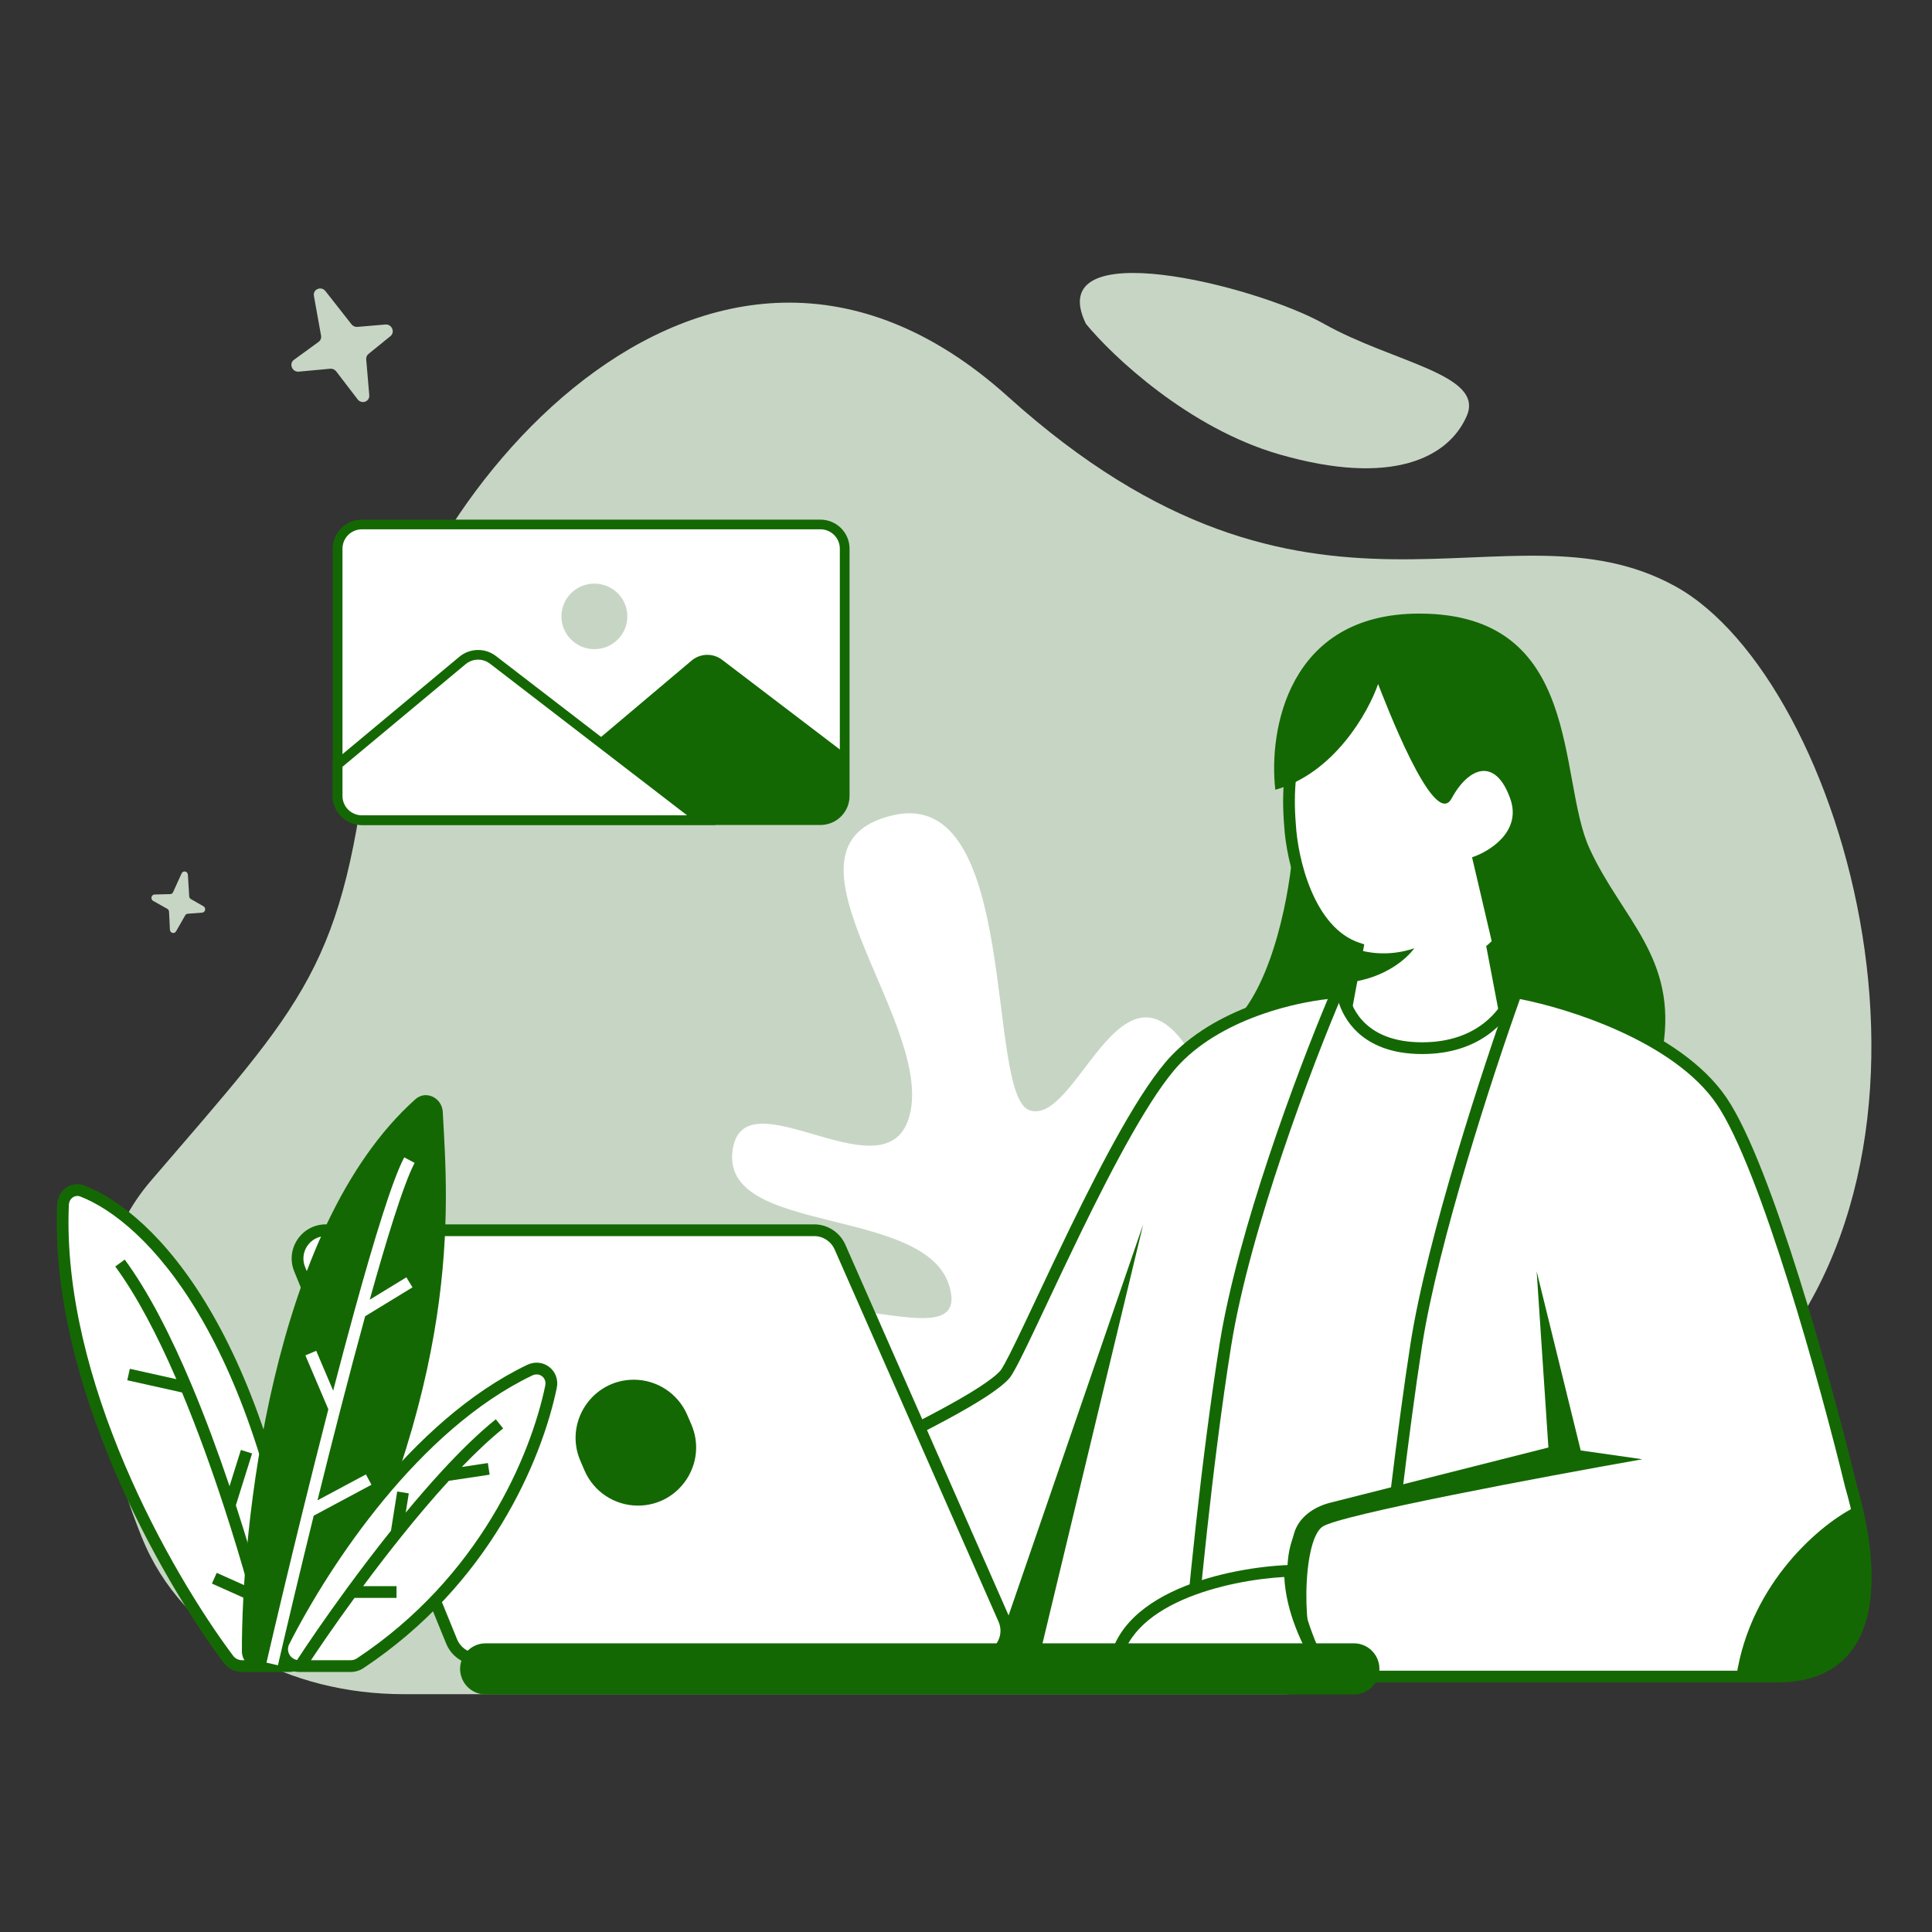 <svg xmlns="http://www.w3.org/2000/svg" fill="none" viewBox="0 0 3000 3000" id="Womanworkingoncomputer"><rect x="0" y="0" width="3000" height="3000" fill="#333333" stroke="none"/><path fill="#c7d6c4" d="M574.784 1136.63C533.894 1503.35 474.83 1553.15 234.031 1833.85C108.684 1979.97 145.818 2201.74 220.017 2386.66C284.415 2547.15 452.868 2630.68 626.246 2630.68H1996.6C2128.16 2630.68 2612.01 2251.99 2705.63 2159.83C3078.18 1793.11 2864.65 1055.13 2601.13 910.255C2337.61 765.377 2037.75 1041.55 1565.24 615.971C1092.73 190.391 612.646 797.069 574.784 1136.63Z" class="colore7e8ff svgShape"></path><path fill="#c7d6c4" d="M1986.55 705.546C1846.08 665.005 1727.79 553.516 1686.2 502.84C1616.89 360.024 1949.58 442.949 2055.86 502.84C2162.14 562.73 2305.38 581.158 2277.65 645.655C2249.93 710.153 2162.14 756.222 1986.55 705.546Z" class="colore7e8ff svgShape"></path><path fill="#ffffff" d="M1921.85 2603.33H1474.17C1349.55 2557.05 1183.4 2501.52 1224.94 2395.09 1266.48 2288.65 1474.17 2432.11 1529.55 2330.3 1584.94 2228.49 1137.25 2214.61 1183.4 2085.04 1229.56 1955.47 1511.09 2122.06 1474.17 1997.11 1437.25 1872.17 1123.4 1918.45 1137.25 1788.87 1151.1 1659.3 1386.48 1872.17 1414.17 1724.09 1441.86 1576 1188.02 1312.23 1386.48 1265.96 1584.94 1219.68 1529.55 1700.95 1598.78 1724.09 1668.01 1747.23 1732.63 1497.34 1829.55 1608.4 1926.47 1719.46 1760.32 1969.35 1829.55 2085.04 1898.78 2200.73 1995.7 1770.36 2106.47 1969.35 2195.08 2128.54 2020.31 2458.33 1921.85 2603.33zM2317.72 1472.56L2335.96 1568.31 2317.72 1668.62C2270.61 1674.7 2174.56 1686.86 2167.26 1686.86 2159.97 1686.86 2106.47 1641.27 2080.63 1618.47L2107.99 1472.56C2031.39 1447.03 2006.16 1334.26 2003.12 1281.06 1984.88 1062.2 2130.78 1034.85 2158.14 1034.85 2185.5 1034.85 2358.76 1034.85 2381.56 1217.23 2399.8 1363.13 2346.6 1448.24 2317.72 1472.56z" class="colorffffff svgShape"></path><path fill="#146803" fill-rule="evenodd" d="M2267.75 1065.93C2314.82 1087.57 2361.55 1130.67 2372.51 1218.36C2390.44 1361.8 2337.94 1443.62 2311.85 1465.59L2307.77 1469.03L2326.69 1568.35L2309.95 1660.43C2286.64 1663.43 2254.48 1667.51 2226.44 1670.97C2211.04 1672.87 2196.91 1674.58 2186.18 1675.81C2180.82 1676.42 2176.33 1676.91 2172.97 1677.25C2171.29 1677.42 2169.93 1677.55 2168.9 1677.63C2168.7 1677.65 2168.52 1677.66 2168.36 1677.68C2168.04 1677.51 2167.62 1677.29 2167.1 1676.98C2165.25 1675.9 2162.73 1674.22 2159.6 1671.97C2153.38 1667.5 2145.36 1661.22 2136.65 1654.14C2120.93 1641.35 2103.29 1626.22 2090.55 1615.05L2118.41 1466.43L2110.87 1463.91C2076.22 1452.36 2052.2 1420.68 2036.35 1383.6C2020.59 1346.73 2013.69 1306.31 2012.22 1280.54L2012.21 1280.42L2012.2 1280.3C2003.27 1173.11 2034.55 1114.56 2069.67 1082.63C2105.28 1050.25 2146.26 1043.97 2158.14 1043.97C2171.63 1043.97 2220.08 1044.01 2267.75 1065.93ZM2158.22 1025.73H2158.14C2142.67 1025.73 2097.01 1033.12 2057.4 1069.14C2017.3 1105.59 1984.75 1170.11 1994.02 1281.7C1995.6 1309.13 2002.85 1351.63 2019.58 1390.77C2035.24 1427.39 2059.92 1462.67 2097.61 1478.41L2070.71 1621.88L2074.6 1625.31C2087.57 1636.75 2107.5 1653.94 2125.14 1668.29C2133.95 1675.45 2142.29 1682 2148.96 1686.79C2152.27 1689.17 2155.33 1691.23 2157.9 1692.73C2159.18 1693.48 2160.51 1694.19 2161.8 1694.74C2162.83 1695.17 2164.88 1695.98 2167.26 1695.98C2169.76 1695.98 2177.87 1695.12 2188.26 1693.93C2199.07 1692.69 2213.26 1690.97 2228.68 1689.07C2259.51 1685.27 2295.32 1680.71 2318.89 1677.67L2325.5 1676.81L2345.24 1568.27L2327.64 1475.9C2359.61 1445.44 2408.38 1358.32 2390.61 1216.1C2378.77 1121.41 2327.47 1073.31 2275.37 1049.36C2223.97 1025.73 2172.2 1025.73 2158.22 1025.73Z" clip-rule="evenodd" class="color032068 svgShape"></path><path fill="#146803" d="M2196.05 1472.56C2153.58 1486.72 2117.9 1478.46 2103.15 1472.56L2094.31 1525.64C2150.93 1518.57 2184.25 1488.78 2196.05 1472.56Z" class="color032068 svgShape"></path><path fill="#ffffff" d="M2208.3 1627.59C2299.49 1627.59 2337.48 1572.87 2349.64 1545.52L2381.56 1554.63L2180.94 2594.21H2149.02H1661.15L1966.64 1609.35L2071.51 1545.52H2085.19C2091.27 1572.87 2117.11 1627.59 2208.3 1627.59Z" class="colorffffff svgShape"></path><path fill="#146803" fill-rule="evenodd" d="M2344.53 1534.57L2341.31 1541.81C2330.14 1566.93 2294.86 1618.47 2208.3 1618.47C2164.66 1618.47 2137.71 1605.44 2120.99 1590.09C2104.11 1574.59 2096.85 1555.93 2094.09 1543.54L2092.5 1536.4H2068.95L1958.95 1603.35L1648.78 2603.33H2188.47L2392.09 1548.16L2344.53 1534.57ZM2078.15 1554.63C2082.46 1569.04 2091.34 1587.62 2108.66 1603.53C2129.18 1622.37 2160.74 1636.71 2208.3 1636.71C2296.87 1636.71 2338.34 1587.25 2354.5 1556.39L2371.02 1561.11L2173.41 2585.09H1673.53L1974.33 1615.34L2074.07 1554.63H2078.15Z" clip-rule="evenodd" class="color032068 svgShape"></path><path fill="#ffffff" d="M2199.18 2088.1C2224.71 1923.96 2313.16 1654.94 2354.2 1540.96C2431.71 1554.63 2604.06 1607.52 2673.37 1709.66C2742.67 1811.79 2835.99 2150.41 2873.99 2306.96C2915.02 2448.3 2915.02 2603.33 2760 2603.33H2057.83C1984.88 2461.98 2007.68 2393.59 2030.47 2366.23C2048.71 2344.35 2129.63 2326.71 2167.8 2320.64C2177.72 2238.96 2188.63 2155.88 2199.18 2088.1Z" class="colorffffff svgShape"></path><path fill="#146803" fill-rule="evenodd" d="M2348.22 1530.64L2355.79 1531.98C2395.21 1538.93 2458.41 1555.78 2520.61 1583.82C2582.61 1611.78 2644.85 1651.4 2680.91 1704.54C2698.84 1730.95 2717.97 1772.06 2737.1 1820.72C2756.29 1869.55 2775.71 1926.56 2794.12 1985.17C2830.9 2102.3 2863.76 2226.18 2882.8 2304.61C2903.41 2375.68 2914.2 2451.61 2899.36 2510.38C2891.87 2540.01 2877.75 2565.76 2854.64 2584.05C2831.51 2602.35 2800.3 2612.45 2760 2612.45H2052.28L2049.73 2607.51C1976 2464.66 1997.28 2391.82 2023.47 2360.39C2029.43 2353.23 2039.55 2347.33 2050.52 2342.41C2061.81 2337.34 2075.27 2332.76 2089.12 2328.75C2113.79 2321.6 2140.38 2316.06 2159.58 2312.76C2169.28 2233.24 2179.89 2152.75 2190.17 2086.7C2215.85 1921.6 2304.59 1651.85 2345.62 1537.87L2348.22 1530.64ZM2360.17 1551.34C2318.11 1669.13 2233.04 1929.7 2208.19 2089.5C2197.67 2157.14 2186.77 2240.1 2176.86 2321.74L2176.03 2328.56L2169.24 2329.64C2150.42 2332.64 2121.03 2338.49 2094.2 2346.26C2080.77 2350.15 2068.2 2354.46 2057.99 2359.05C2047.47 2363.77 2040.63 2368.29 2037.48 2372.07C2018.31 2395.08 1994.33 2457.79 2063.41 2594.21H2760C2797.21 2594.21 2824.13 2584.93 2843.32 2569.74C2862.53 2554.55 2874.91 2532.71 2881.67 2505.91C2895.32 2451.89 2885.62 2379.72 2865.23 2309.5L2865.17 2309.3L2865.13 2309.11C2846.16 2230.99 2813.39 2107.39 2776.72 1990.64C2758.38 1932.25 2739.1 1875.68 2720.12 1827.4C2701.08 1778.95 2682.55 1739.43 2665.82 1714.78C2632.58 1665.78 2573.99 1627.9 2513.11 1600.45C2456.3 1574.83 2398.56 1558.79 2360.17 1551.34Z" clip-rule="evenodd" class="color032068 svgShape"></path><path fill="#ffffff" d="M1902.81 2088.1C1931.99 1905.72 2030.48 1647.34 2076.07 1540.96C2022.88 1544 1898.25 1569.22 1825.29 1645.82C1734.1 1741.57 1588.2 2097.22 1560.84 2133.69C1506.13 2197.53 1086.32 2367.5 1077.53 2398.15C1041.06 2448.3 1082.09 2580.53 1127.69 2603.33H1843.54C1851.13 2504.54 1873.63 2270.48 1902.81 2088.1Z" class="colorffffff svgShape"></path><path fill="#146803" fill-rule="evenodd" d="M2090.25 1531.01L2084.45 1544.55C2038.91 1650.83 1940.81 1908.33 1911.81 2089.54C1882.69 2271.58 1860.22 2505.36 1852.63 2604.03L1851.98 2612.45H1125.53L1123.61 2611.48C1109.88 2604.62 1097.65 2590.28 1087.63 2573.34C1077.46 2556.15 1068.91 2535.13 1063.03 2513.38C1057.15 2491.63 1053.85 2468.78 1054.45 2447.9C1055.04 2427.65 1059.32 2408.32 1069.44 2393.79C1070.31 2391.82 1071.54 2390.18 1072.63 2388.92C1074.14 2387.17 1075.99 2385.45 1078.01 2383.79C1082.04 2380.47 1087.42 2376.79 1093.77 2372.85C1106.53 2364.95 1124.13 2355.41 1144.9 2344.76C1179.2 2327.18 1222.73 2306.29 1268.55 2284.3C1278.29 2279.62 1288.13 2274.9 1298.01 2270.15C1354.47 2242.99 1412.17 2214.88 1459.16 2189.6C1482.65 2176.96 1503.33 2165.1 1519.78 2154.47C1536.25 2143.82 1547.74 2134.86 1553.72 2127.99C1556.6 2124.07 1561.46 2115.35 1568.18 2102.07C1574.91 2088.78 1583.17 2071.61 1592.64 2051.63C1597.9 2040.53 1603.54 2028.58 1609.48 2015.96C1624.9 1983.24 1642.4 1946.08 1660.93 1908C1686.61 1855.21 1714.35 1800.44 1741.42 1752.81C1768.39 1705.38 1795.06 1664.34 1818.69 1639.54C1856.54 1599.8 1907.41 1573.72 1955.11 1557.19C2002.84 1540.65 2048.13 1533.42 2075.55 1531.85L2090.25 1531.01ZM1961.08 1574.42C1914.92 1590.42 1867.01 1615.25 1831.9 1652.11C1809.93 1675.18 1784.17 1714.51 1757.28 1761.83C1730.49 1808.95 1702.95 1863.32 1677.33 1915.98C1658.86 1953.95 1641.43 1990.94 1626.03 2023.63C1620.07 2036.27 1614.42 2048.28 1609.12 2059.45C1599.64 2079.44 1591.3 2096.79 1584.46 2110.31C1577.75 2123.56 1572.12 2133.85 1568.14 2139.17L1567.96 2139.4L1567.77 2139.63C1560 2148.69 1546.48 2158.92 1529.68 2169.79C1512.65 2180.79 1491.49 2192.92 1467.8 2205.67C1420.4 2231.17 1362.35 2259.44 1305.92 2286.58C1295.99 2291.36 1286.12 2296.1 1276.36 2300.78C1230.54 2322.77 1187.28 2343.53 1153.22 2360.99C1132.55 2371.58 1115.48 2380.85 1103.38 2388.35C1097.31 2392.12 1092.72 2395.3 1089.61 2397.86C1088.05 2399.15 1087.04 2400.13 1086.44 2400.83C1086.31 2400.98 1086.21 2401.1 1086.15 2401.19L1085.85 2402.21L1084.91 2403.51C1077.31 2413.96 1073.23 2429.53 1072.68 2448.42C1072.14 2467.15 1075.11 2488.19 1080.63 2508.62C1086.15 2529.04 1094.12 2548.49 1103.33 2564.06C1112.09 2578.87 1121.4 2589.22 1129.98 2594.21H1835.1C1843.29 2490.93 1865.37 2264.38 1893.8 2086.66C1921.96 1910.68 2014 1665.15 2061.77 1551.32C2035.72 1554.18 1999.25 1561.19 1961.08 1574.42Z" clip-rule="evenodd" class="color032068 svgShape"></path><path fill="#146803" d="M2454.51 2252.24L2386.12 1974.11 2404.36 2247.68 2065.67 2333.37C2040.19 2339.82 2016.88 2355.67 2009.48 2380.89 1986.57 2458.9 2021.33 2549.24 2048.71 2580.53 2020.79 2548.61 2021.36 2393.59 2053.27 2370.79 2078.81 2352.55 2395.24 2293.28 2550.26 2265.92L2454.51 2252.24zM1775.14 1901.16L1606.44 2603.33H1533.49L1775.14 1901.16z" class="color032068 svgShape"></path><path fill="#ffffff" d="M1729.55 2603.33C1729.55 2479.31 1913.45 2442.22 2003.12 2439.18C2003.12 2501.19 2035.03 2562.29 2062.39 2603.33H1729.55Z" class="colorffffff svgShape"></path><path fill="#146803" fill-rule="evenodd" d="M2012.24 2429.75L2002.81 2430.07C1957.23 2431.61 1887.6 2441.78 1829.03 2467.54C1770.73 2493.19 1720.43 2535.8 1720.43 2603.33V2612.45H2079.43L2069.98 2598.27C2042.89 2557.63 2012.24 2498.41 2012.24 2439.18V2429.75ZM1994.23 2448.71C1996.9 2503.12 2021.78 2555.56 2045.69 2594.21H1739.04C1743.27 2542.72 1783.38 2507.55 1836.38 2484.23C1888.43 2461.34 1950.36 2451.19 1994.23 2448.71Z" clip-rule="evenodd" class="color032068 svgShape"></path><path fill="#ffffff" d="M844.995 2603.33C844.995 2493.09 989.797 2455.56 1068.41 2452.86C1068.41 2507.98 1104.47 2577.66 1123.13 2603.33H844.995Z" class="colorffffff svgShape"></path><path fill="#146803" fill-rule="evenodd" d="M1077.53 2443.42L1068.1 2443.75C1027.84 2445.13 970.593 2455.39 923.077 2479.65C875.531 2503.92 835.877 2543.35 835.877 2603.33V2612.45H1141.03L1130.5 2597.97C1121.67 2585.81 1108.33 2562.63 1097.21 2535.66C1086.05 2508.61 1077.53 2478.69 1077.53 2452.86V2443.42ZM1059.62 2462.43C1061.37 2489.1 1070.05 2517.65 1080.34 2542.61C1088.53 2562.48 1097.95 2580.55 1106.23 2594.21H854.484C858.199 2548.86 889.606 2517.21 931.37 2495.89C972.488 2474.9 1022.06 2464.88 1059.62 2462.43Z" clip-rule="evenodd" class="color032068 svgShape"></path><path fill="#146803" d="M2285.81 1331.22L2335.96 1545.51C2434.45 1545.51 2542.66 1600.23 2582.18 1627.59 2604.97 1486.24 2518.34 1426.97 2468.19 1317.54 2418.03 1208.11 2459.07 952.776 2203.74 952.776 1999.47 952.776 1969.68 1135.16 1980.32 1226.35 2071.51 1200.81 2124.7 1106.28 2139.9 1062.2 2149.02 1085 2226.53 1290.18 2253.89 1240.03 2281.25 1189.87 2322.28 1176.19 2345.08 1240.03 2363.32 1291.09 2313.16 1322.1 2285.81 1331.22zM1916.49 1586.55C1978.49 1524.54 2003.12 1381.37 2007.68 1317.54 2022.27 1423.32 2080.63 1464.96 2107.99 1472.56L2094.31 1545.51C2014.06 1541.87 1942.32 1571.35 1916.49 1586.55zM2696.17 2603.33C2718.05 2457.42 2828.39 2364.71 2883.11 2338.87 2912.67 2458.09 2905.9 2603.33 2778.24 2603.33H2696.17z" class="color032068 svgShape"></path><path fill="#ffffff" d="M524.263 851.956C524.263 831.206 541.172 814.385 562.03 814.385H1273.87C1294.72 814.385 1311.63 831.206 1311.63 851.956V1235.98C1311.63 1256.73 1294.72 1273.55 1273.87 1273.55H562.03C541.172 1273.55 524.263 1256.73 524.263 1235.98V851.956Z" class="colorffffff svgShape"></path><path fill="#146803" fill-rule="evenodd" d="M516.709 851.956C516.709 827.056 537 806.871 562.03 806.871H1273.87C1298.9 806.871 1319.19 827.056 1319.19 851.956V1235.98C1319.19 1260.88 1298.9 1281.06 1273.87 1281.06H562.03C537 1281.06 516.709 1260.88 516.709 1235.98V851.956ZM562.03 821.899C545.343 821.899 531.816 835.356 531.816 851.956V1235.98C531.816 1252.58 545.343 1266.03 562.03 1266.03H1273.87C1290.55 1266.03 1304.08 1252.58 1304.08 1235.98V851.956C1304.08 835.356 1290.55 821.899 1273.87 821.899H562.03Z" clip-rule="evenodd" class="color032068 svgShape"></path><path fill="#146803" d="M1073.92 1025.74L882.648 1187.12V1233.28C882.648 1254.03 899.557 1270.85 920.416 1270.85H1273.86C1294.72 1270.85 1311.63 1254.03 1311.63 1233.28V1169.52L1121.31 1024.56C1107.2 1013.82 1087.47 1014.31 1073.92 1025.74Z" class="color032068 svgShape"></path><path fill="#c7d6c4" d="M974.132 957.12C974.132 985.232 951.223 1008.02 922.964 1008.02C894.704 1008.02 871.795 985.232 871.795 957.12C871.795 929.007 894.704 906.217 922.964 906.217C951.223 906.217 974.132 929.007 974.132 957.12Z" class="colore7e8ff svgShape"></path><path fill="#ffffff" d="M718.161 1025.57L524.263 1187.12L524.263 1235.98C524.263 1256.73 541.172 1273.55 562.03 1273.55H1089L765.517 1024.66C751.476 1013.85 731.769 1014.23 718.161 1025.57Z" class="colorffffff svgShape"></path><path fill="#146803" fill-rule="evenodd" d="M760.895 1030.6C749.663 1021.96 733.897 1022.26 723.011 1031.33L531.816 1190.63L531.816 1235.98C531.816 1252.58 545.343 1266.03 562.03 1266.03H1066.88L760.895 1030.6ZM713.311 1019.81C729.64 1006.21 753.289 1005.75 770.138 1018.71L1111.11 1281.06H562.03C537 1281.06 516.709 1260.88 516.709 1235.98L516.709 1183.61L713.311 1019.81Z" clip-rule="evenodd" class="color032068 svgShape"></path><path fill="#ffffff" d="M1304.35 1936.49L1558.91 2514.55C1571.69 2543.57 1550.43 2576.15 1518.73 2576.15H741.953C724.113 2576.15 708.047 2565.36 701.304 2548.84L465.305 1970.78C453.514 1941.9 474.759 1910.28 505.954 1910.28H1264.16C1281.57 1910.28 1297.33 1920.56 1304.35 1936.49Z" class="colorffffff svgShape"></path><path fill="#146803" fill-rule="evenodd" d="M1264.17 1919.4C1277.96 1919.4 1290.44 1927.54 1296 1940.16L1550.56 2518.23C1560.69 2541.22 1543.85 2567.03 1518.73 2567.03H741.953C727.819 2567.03 715.089 2558.48 709.747 2545.4L473.748 1967.33C464.406 1944.45 481.238 1919.4 505.954 1919.4H1264.17ZM1312.69 1932.81C1304.22 1913.58 1285.19 1901.16 1264.17 1901.16H505.954C468.28 1901.16 442.623 1939.35 456.863 1974.22L692.862 2552.29C701.005 2572.24 720.408 2585.27 741.953 2585.27H1518.73C1557.02 2585.27 1582.69 2545.92 1567.25 2510.88L1312.69 1932.81Z" clip-rule="evenodd" class="color032068 svgShape"></path><path fill="#146803" d="M1067.09 2196.97C1052.81 2163.86 1020.21 2142.42 984.157 2142.42 919.231 2142.42 875.515 2208.88 901.226 2268.5L907.634 2283.35C921.911 2316.46 954.511 2337.9 990.565 2337.9 1055.49 2337.9 1099.21 2271.44 1073.5 2211.83L1067.09 2196.97zM754.147 2631.13H2102.25C2124.18 2631.13 2141.96 2613.36 2141.96 2591.42 2141.96 2569.49 2124.18 2551.72 2102.25 2551.72H754.147C725.694 2551.72 706.475 2580.76 717.601 2606.95 723.83 2621.61 738.218 2631.13 754.147 2631.13z" class="color032068 svgShape"></path><path fill="#ffffff" d="M97.793 1870.83C86.195 2145.74 257.462 2446.72 354.675 2576.5C359.751 2583.28 367.713 2587.12 376.178 2587.12H448.453C464.85 2587.12 477.546 2572.54 475.388 2556.29C410.996 2071.33 232.527 1890.15 128.018 1849.44C113.182 1843.66 98.463 1854.92 97.793 1870.83Z" class="colorffffff svgShape"></path><path fill="#146803" fill-rule="evenodd" d="M124.708 1857.94C116.647 1854.8 107.355 1860.5 106.903 1871.21C101.184 2006.79 140.578 2149.34 193.821 2274.52C247.032 2399.63 313.772 2506.68 361.974 2571.04C365.265 2575.43 370.48 2578 376.178 2578H448.453C459.302 2578 467.785 2568.31 466.348 2557.49C402.123 2073.8 224.591 1896.84 124.708 1857.94ZM88.681 1870.44C89.572 1849.34 109.717 1832.53 131.328 1840.94C240.462 1883.45 419.868 2068.87 484.428 2555.09C487.307 2576.77 470.397 2596.24 448.453 2596.24H376.178C364.946 2596.24 354.236 2591.13 347.377 2581.97C298.365 2516.54 230.865 2408.22 177.038 2281.66C123.244 2155.18 82.803 2009.78 88.681 1870.44Z" clip-rule="evenodd" class="color032068 svgShape"></path><path fill="#146803" d="M644.982 1706.9C420.023 1907.97 374.976 2379.2 375.63 2564.23C375.682 2578.99 387.796 2590.45 402.559 2590.45H469.478C479.605 2590.45 489.015 2584.67 493.699 2575.69C718.855 2144.06 695.69 1876.03 687.53 1726.6C686.331 1704.64 661.376 1692.24 644.982 1706.9Z" class="color032068 svgShape"></path><path fill="#ffffff" d="M822.606 2127.58C645.239 2212.34 505.473 2421.83 440.9 2549.09C431.928 2566.77 445.065 2587.12 464.891 2587.12H544.44C549.714 2587.12 554.925 2585.58 559.32 2582.67C752.571 2454.44 832.634 2263.88 855.596 2153.38C859.663 2133.81 840.641 2118.96 822.606 2127.58Z" class="colorffffff svgShape"></path><path fill="#146803" fill-rule="evenodd" d="M846.668 2151.52C849.191 2139.38 837.802 2130.42 826.538 2135.8C739.52 2177.39 661.234 2249.85 596.485 2328.2C531.798 2406.48 481.067 2490.08 449.032 2553.21C443.304 2564.5 451.5 2578 464.891 2578H544.44C547.957 2578 551.409 2576.97 554.278 2575.07L559.32 2582.67L554.278 2575.07C745.021 2448.5 824.055 2260.35 846.668 2151.52ZM818.674 2119.35C843.481 2107.49 870.134 2128.24 864.524 2155.24C841.214 2267.42 760.121 2460.37 564.362 2590.26C558.443 2594.19 551.471 2596.24 544.44 2596.24H464.891C438.631 2596.24 420.553 2569.03 432.768 2544.96C465.306 2480.84 516.745 2396.06 582.426 2316.59C648.045 2237.18 728.326 2162.52 818.674 2119.35Z" clip-rule="evenodd" class="color032068 svgShape"></path><path fill="#146803" fill-rule="evenodd" d="M193.654 1955.83C230.962 2006.46 266.107 2075.79 297.622 2150.8C318.967 2201.61 338.725 2255.22 356.422 2307.72L374.03 2251.48L391.435 2256.93L366.245 2337.38C382.423 2387.1 396.641 2435.17 408.482 2478.17C419.42 2517.89 428.337 2553.31 434.897 2581.74L417.126 2585.84C410.857 2558.68 402.395 2524.98 392.036 2487.15L329.068 2458.95L336.523 2442.3L385.692 2464.33C374.8 2425.7 362.143 2383.58 348.003 2340.27C328.713 2281.17 306.679 2219.89 282.625 2162.21L197.645 2143.26L201.614 2125.46L273.862 2141.57C244.436 2073.51 212.374 2011.98 178.972 1966.65L193.654 1955.83Z" clip-rule="evenodd" class="color032068 svgShape"></path><path fill="#ffffff" fill-rule="evenodd" d="M574.126 2018.14C587.313 1970.85 599.866 1928.06 611.155 1892.73C624.263 1851.71 635.463 1821.42 643.802 1805.72L627.695 1797.16C618.483 1814.5 606.847 1846.29 593.782 1887.18C580.642 1928.3 565.85 1979.3 550.385 2035.53C539.595 2074.76 528.469 2116.57 517.339 2159.38L490.998 2097.49L474.217 2104.64L509.846 2188.35C496.396 2240.6 483.046 2293.82 470.381 2345.24C448.455 2434.26 428.581 2517.89 413.799 2581.74L431.567 2585.85C446.112 2523.03 465.599 2441.01 487.12 2353.55L576.799 2305.53L568.19 2289.45L493.003 2329.71C504.418 2283.59 516.315 2236.34 528.28 2189.9C541.29 2139.4 554.379 2089.88 567.014 2043.85L640.5 1998.99L630.997 1983.42L574.126 2018.14Z" clip-rule="evenodd" class="colorffffff svgShape"></path><path fill="#146803" fill-rule="evenodd" d="M717.096 2277.9C739.261 2254.86 760.925 2234.42 781.29 2218.03L769.854 2203.82C743.048 2225.4 714.439 2253.43 685.716 2284.65C667.107 2304.88 648.396 2326.52 630.037 2348.69L634.767 2318.89L616.754 2316.03L607.094 2376.9C582.913 2407.14 559.685 2437.74 538.504 2466.66C505.433 2511.82 477.315 2552.92 458.315 2582.15L473.607 2592.09C491.888 2563.97 518.791 2524.6 550.49 2481.17H615.722V2462.93H563.911C582.442 2437.96 602.311 2412.03 622.837 2386.42C647.031 2356.23 672.111 2326.52 696.969 2299.37L760.281 2289.86L757.572 2271.82L717.096 2277.9Z" clip-rule="evenodd" class="color032068 svgShape"></path><path fill="#c7d6c4" d="M487.456 459.515L498.542 521.174C499.217 524.926 497.75 528.658 494.74 530.849L456.455 558.716C448.218 564.711 453.685 578.033 463.99 577.077L512.769 572.554C516.33 572.224 519.876 573.801 522.096 576.702L555.271 620.065C561.508 628.217 574.248 623.712 573.392 613.658L568.653 558.013C568.375 554.746 569.691 551.608 572.187 549.586L606.264 521.974C613.94 515.754 608.424 503.06 598.413 503.908L554.949 507.592C551.459 507.888 547.992 506.357 545.783 503.543L505.37 452.059C498.76 443.639 485.587 449.121 487.456 459.515zM282.015 1356.18L268.728 1385.41C267.919 1387.19 266.214 1388.34 264.306 1388.38L240.042 1388.98C234.822 1389.11 233.247 1396.32 237.871 1398.92L259.76 1411.22C261.358 1412.12 262.394 1413.82 262.485 1415.69L263.844 1443.64C264.099 1448.9 270.784 1450.71 273.352 1446.22L287.564 1421.37C288.398 1419.91 289.867 1418.97 291.509 1418.85L313.924 1417.13C318.973 1416.74 320.345 1409.78 315.876 1407.22L296.473 1396.12C294.915 1395.22 293.899 1393.57 293.787 1391.74L291.742 1358.25C291.407 1352.78 284.254 1351.25 282.015 1356.18z" class="colore7e8ff svgShape"></path></svg>